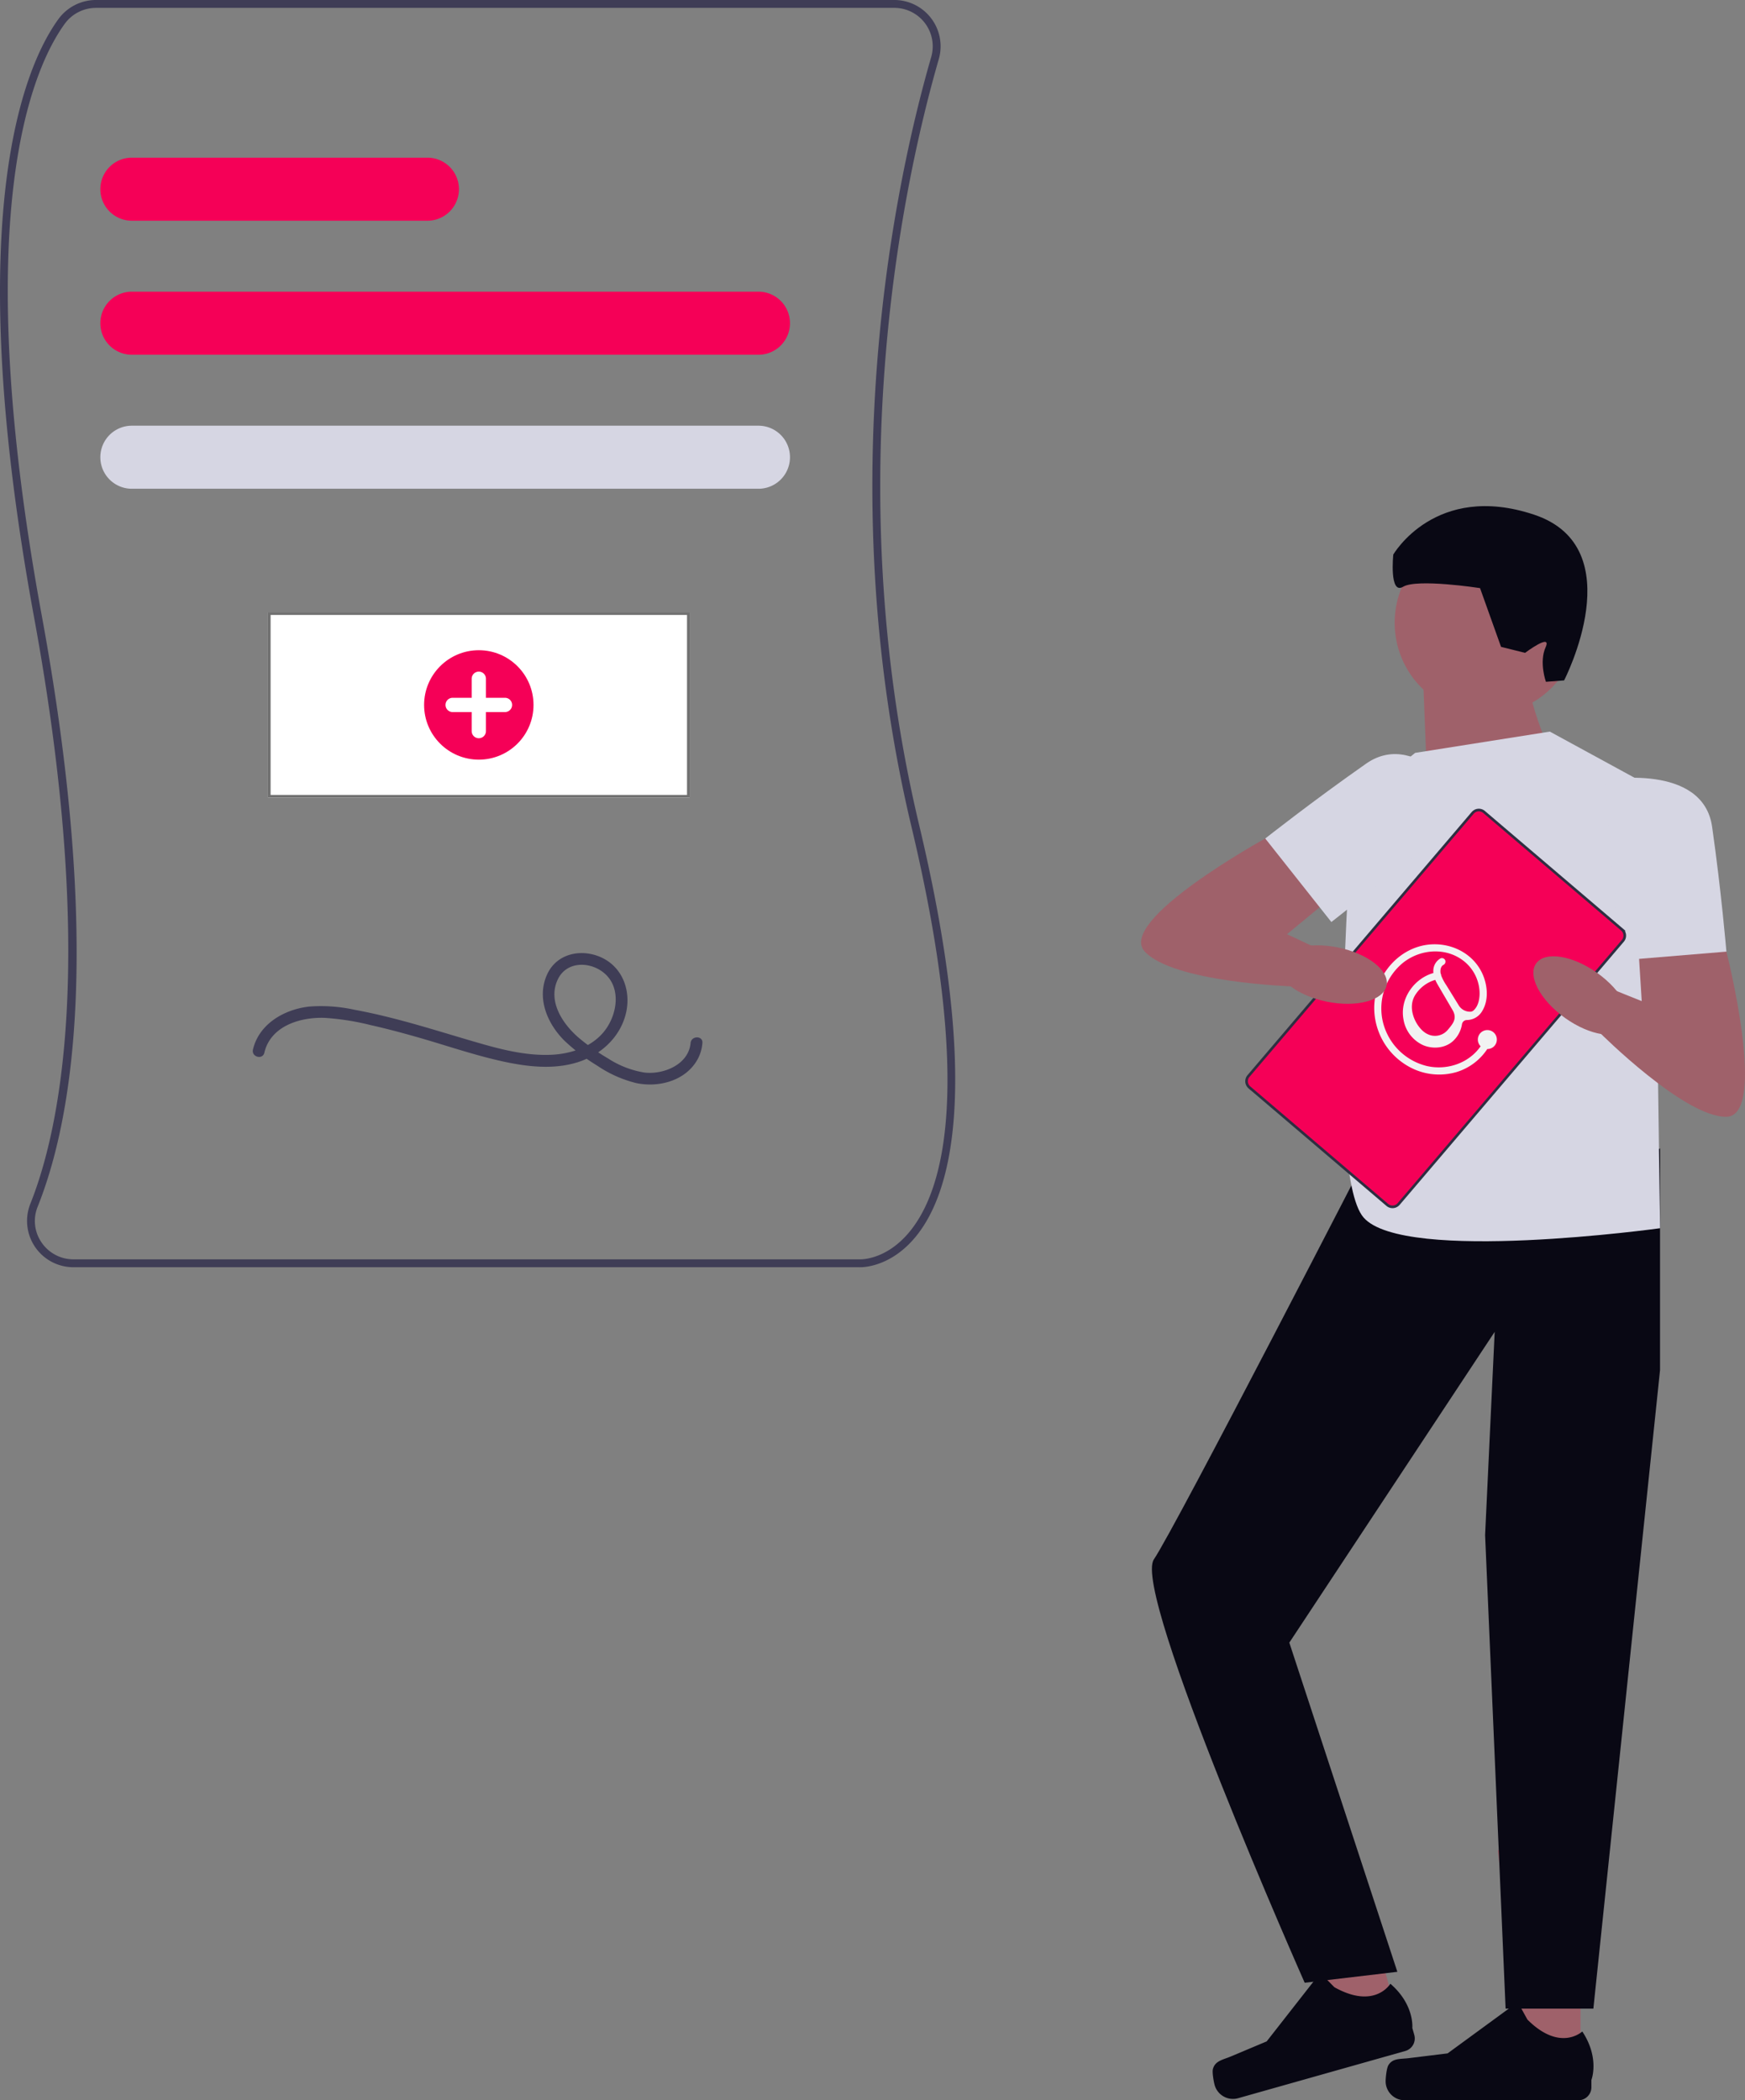 <svg xmlns="http://www.w3.org/2000/svg" width="664.388" height="799.489" viewBox="0 0 664.388 799.489" xmlns:xlink="http://www.w3.org/1999/xlink" role="img" artist="Katerina Limpitsouni" source="https://undraw.co/">
  <rect x="0" y="0" width="664.388" height="799.489" fill="#808080" stroke="none"/>
  <g id="Group_479" data-name="Group 479" transform="translate(-480 -205.093)">
    <path id="Path_7220-115" data-name="Path 7220" d="M382.334,87.652S370.675,64.335,373,43.359L334.2,63.465l1.5,38.171,46.633-13.984Z" transform="translate(687.753 402.93)" fill="#9f616a"/>
    <circle id="Ellipse_1133" data-name="Ellipse 1133" cx="35.005" cy="35.005" r="35.005" transform="translate(1011 407.158)" fill="#9f616a"/>
    <path id="Path_7221-116" data-name="Path 7221" d="M384.574,434.407H363.208L353.05,352.019h31.524Z" transform="translate(697.187 557.391)" fill="#9f616a"/>
    <path id="Path_7222-117" data-name="Path 7222" d="M325.63,414.636h0c-.66,1.125-1.02,4.741-1.02,6.032h0a7.242,7.242,0,0,0,7.247,7.247H398a4.956,4.956,0,0,0,4.951-4.951V420.2s3.271-8.282-3.466-18.47c0,0-8.372,7.982-20.886-4.516l-3.691-6.677L348.2,410.075l-14.809,1.815c-3.241.405-6.107-.06-7.772,2.746h.015Z" transform="translate(682.954 576.667)" fill="#090814"/>
    <path id="Path_7224-118" data-name="Path 7224" d="M28.469,8.777H19.062S10.9,18.83,11.995,12.709,8.694,0,8.694,0L2.107,2.191S-11.067,57.6,28.469,60.647,76.8,32.934,76.8,32.934s-2.191-15.379-6.587-10.983-28.553,6.587-28.553,6.587L28.484,8.762l-.015.015Z" transform="translate(1077.027 466.737) rotate(-166)" fill="#090814"/>
    <path id="Path_7225-119" data-name="Path 7225" d="M345.38,421.032l-20.541,5.792L292.67,350.316l30.339-8.567Z" transform="translate(666.971 552.251)" fill="#9f616a"/>
    <path id="Path_7227-120" data-name="Path 7227" d="M458.765,175.1v84.429l-25.38,243.057H399.966l-7.805-180.265,3.646-77.362L317.62,363.258l41.132,125.306-35.279,4.167S257.588,344.068,266.05,331.569s84.264-159.93,84.264-159.93S458.735,177.445,458.765,175.1Z" transform="translate(653.274 467.124)" fill="#090814"/>
    <path id="Path_7226-121" data-name="Path 7226" d="M280.81,419.729h0c-.33,1.26.315,4.831.66,6.092h0a7.247,7.247,0,0,0,8.943,5.011l63.648-17.975a4.958,4.958,0,0,0,3.421-6.107l-.75-2.656s.9-8.852-8.357-16.835c0,0-5.882,9.963-21.321,1.32l-5.371-5.432L301.291,409.2l-13.744,5.777c-3,1.26-5.9,1.605-6.737,4.756h0Z" transform="translate(660.99 572.969)" fill="#090814"/>
    <path id="Path_7223-122" data-name="Path 7223" d="M341.274,76.318l51.3-8.1,39.641,21.6,2.326,167.445s-97.5,13.5-112.862-4.05-3.706-157.99-3.706-157.99l23.317-18.91h-.015Z" transform="translate(677.513 415.37)" fill="#d6d6e3"/>
    <path id="Path_7228-123" data-name="Path 7228" d="M415.855,111.729l11.268,18.455s15.935,62.628,0,62.883-48.1-31.914-48.1-31.914l4.2-16.79,11.658,4.666-2.326-37.3h23.3Z" transform="translate(710.183 437.144)" fill="#9f616a"/>
    <path id="Path_7229-124" data-name="Path 7229" d="M380.26,80.728s37.3-6.572,40.8,17.84,5.447,47.548,5.447,47.548l-40.422,3.346L380.26,80.728h0Z" transform="translate(710.803 421.227)" fill="#d6d6e3"/>
    <path id="Path_7251-125" data-name="Path 7251" d="M342.965,238.491l-52.636-44.854a3.074,3.074,0,0,1-.221-4.334L375.356,89.264a3.074,3.074,0,0,1,4.314-.47l52.636,44.854a3.074,3.074,0,0,1,.221,4.334L347.279,238.021A3.074,3.074,0,0,1,342.965,238.491Z" transform="translate(665.296 425.326)" fill="#F50057"/>
    <path id="Path_7252-126" data-name="Path 7252" d="M342.965,238.491l-52.636-44.854a3.074,3.074,0,0,1-.221-4.334L375.356,89.264a3.074,3.074,0,0,1,4.314-.47l52.636,44.854a3.074,3.074,0,0,1,.221,4.334L347.279,238.021A3.074,3.074,0,0,1,342.965,238.491Z" transform="translate(665.296 425.326)" fill="none" stroke="#2f2e41" stroke-miterlimit="10" stroke-width="1"/>
    <path id="Path_7253-127" data-name="Path 7253" d="M331,92.419,309.813,96.8s-56.626,31.164-45.913,42.972S320.076,153.1,320.076,153.1l9.393-14.539L318.1,133.231l28.838-23.782L331,92.419Z" transform="translate(651.899 427.48)" fill="#9f616a"/>
    <path id="Path_7254-128" data-name="Path 7254" d="M373.387,95.149s-20.691-31.734-40.9-17.6-38.426,28.508-38.426,28.508l25.177,31.794,54.165-42.7h-.015Z" transform="translate(667.666 418.224)" fill="#d6d6e3"/>
    <path id="Path_7264-129" data-name="Path 7264" d="M32.713,1.377c-9.547-3.514-20.6-.073-26.99,7.7A25.626,25.626,0,0,0,3.1,37.434a23.591,23.591,0,0,0,11.93,10.572,21.565,21.565,0,0,0,14.639.31A3.568,3.568,0,0,0,32.8,49a3.618,3.618,0,1,0-4.513-3.506,3.556,3.556,0,0,0,.043.424c-7.463,2.334-15.707-.533-20.7-6.593A22.782,22.782,0,0,1,4.991,15.135,22.426,22.426,0,0,1,24.823,2.7c8.659.028,16.852,5.742,18.582,14.467a15.829,15.829,0,0,1-3.152,12.859c-1.444,1.753-3.51,3.481-5.9,3.5a1.939,1.939,0,0,1-1.114-.455,5.006,5.006,0,0,1-1.89-4.594l.984-8.8a18.711,18.711,0,0,1,.741-4.2,1.506,1.506,0,0,0,.3-.732c.541-1.029,1.586-2.115,2.813-1.949a1.406,1.406,0,0,0,1.669-.947,1.365,1.365,0,0,0-.948-1.669,5.434,5.434,0,0,0-4.853,1.749,6.639,6.639,0,0,0-.725.964c-7.147-2.913-16.163-.17-19.832,6.86a13.065,13.065,0,0,0-.076,12.522c1.99,3.442,5.832,5.95,9.9,5.617A11.02,11.02,0,0,0,27.9,34.943a1.9,1.9,0,0,1,2.477-.08l.015.011a6.811,6.811,0,0,0,6.7.847c4.567-1.718,7.63-6.484,8.747-11.059C48.265,14.728,42.081,4.825,32.713,1.377Zm-10.3,31.907a6.337,6.337,0,0,1-7.235-3.617c-1.809-3.617-.626-12.4,5.77-14.521a13.426,13.426,0,0,1,9.329.245A16.134,16.134,0,0,0,29.9,17.3c-.511,3.706-1.53,11.494-1.6,11.737-.692,3.074-2.824,3.609-5.888,4.251Z" transform="matrix(0.788, -0.616, 0.616, 0.788, 993.123, 584.622)" fill="#f2f2f2"/>
    <ellipse id="Ellipse_1137" data-name="Ellipse 1137" cx="10.533" cy="21.051" rx="10.533" ry="21.051" transform="translate(964.562 582.221) rotate(-78.56)" fill="#9f616a"/>
    <ellipse id="Ellipse_1138" data-name="Ellipse 1138" cx="10.533" cy="21.051" rx="10.533" ry="21.051" transform="translate(1058.76 580.407) rotate(-54.54)" fill="#9f616a"/>
    <g id="Group_478" data-name="Group 478" transform="translate(480 205.093)">
      <path id="Path_7273-130" data-name="Path 7273" d="M610.34,713.215c-.17,0-.277,0-.314-.007l-299.264,0a17.63,17.63,0,0,1-16.4-24.16c10.858-27.129,25.478-92.215,1.4-223.322-28.435-154.814-2.978-210.764,9.287-227.634a17.707,17.707,0,0,1,14.28-7.27H623.278a17.634,17.634,0,0,1,16.961,22.517c-12.68,43.842-38.793,160.011-7.486,291.5,23.734,99.685,12.325,140.345-1.426,156.9C622.257,712.662,612.263,713.215,610.34,713.215ZM319.329,233.826a14.7,14.7,0,0,0-11.853,6.033c-12.037,16.557-36.988,71.656-8.762,225.328,23,125.246,11.847,191.475-1.563,224.979a14.385,14.385,0,0,0,1.466,13.6,14.649,14.649,0,0,0,12.145,6.443H610.1c.473.023,10.122.29,19.012-10.5,13.248-16.077,24.128-55.875.722-154.177-31.472-132.181-5.223-248.956,7.523-293.026a14.633,14.633,0,0,0-14.079-18.683Z" transform="translate(-282.806 -230.825)" fill="#3f3d56"/>
      <path id="Path_7274-131" data-name="Path 7274" d="M558.838,328.832H320.271a12,12,0,1,1,0-24.007H558.838a12,12,0,1,1,0,24.007Z" transform="translate(-270.065 -193.794)" fill="#F50057"/>
      <path id="Path_7275-132" data-name="Path 7275" d="M558.838,362.832H320.271a12,12,0,0,1,0-24.007H558.838a12,12,0,1,1,0,24.007Z" transform="translate(-270.065 -176.779)" fill="#d6d6e3"/>
      <path id="Path_7279-133" data-name="Path 7279" d="M432.8,294.832H320.271a12,12,0,1,1,0-24.007H432.8a12,12,0,1,1,0,24.007Z" transform="translate(-270.065 -210.808)" fill="#F50057"/>
      <path id="Path_7280-134" data-name="Path 7280" d="M383.054,524.292c2.422-10.255,13.8-13.617,23.1-13.241a98.616,98.616,0,0,1,17.421,2.757c5.978,1.337,11.9,2.921,17.787,4.6,10.8,3.08,21.49,6.805,32.469,9.214,9.14,2,19.072,3.181,28.187.413,8.762-2.661,16.195-9.192,18.578-18.222,2.246-8.51-.838-17.814-9.084-21.7-7.52-3.546-17.018-1.743-20.746,6.277-4.2,9.043,0,18.9,6.651,25.448a74.525,74.525,0,0,0,12.36,9.388,46.027,46.027,0,0,0,14.8,6.629c8.68,1.854,19.02-.878,23.5-9.171a15.5,15.5,0,0,0,1.758-6.057c.265-2.884-4.238-2.865-4.5,0-.759,8.257-10.429,12.125-17.661,11.219a35.9,35.9,0,0,1-13.692-5.314,80.235,80.235,0,0,1-11.341-8c-6.133-5.308-11.883-14.043-7.764-22.325,3.354-6.744,12.1-6.677,17.417-2.328,6.441,5.268,5.292,14.828,1.044,21.084-4.7,6.926-13.229,9.83-21.267,10.143-8.734.34-17.4-1.664-25.742-4.034-10.372-2.945-20.64-6.242-31.062-9.014-5.917-1.574-11.879-2.995-17.9-4.1a59.082,59.082,0,0,0-17.359-1.2c-9.393,1.085-18.98,6.552-21.293,16.346-.665,2.817,3.674,4.019,4.341,1.2Z" transform="translate(-282.403 -123.579)" fill="#3f3d56"/>
      <g id="Rectangle_1380" data-name="Rectangle 1380" transform="translate(102.029 233.082)" fill="#fff" stroke="#707070" stroke-width="1">
        <rect width="160.545" height="70.52" stroke="none"/>
        <rect x="0.5" y="0.5" width="159.545" height="69.52" fill="none"/>
      </g>
      <circle id="Ellipse_1140" data-name="Ellipse 1140" cx="20.829" cy="20.829" r="20.829" transform="translate(161.472 247.513)" fill="#F50057"/>
      <path id="Path_7294-135" data-name="Path 7294" d="M872.338,669.577h-7.245v-7.245a2.717,2.717,0,0,0-5.434,0v7.245h-7.245a2.717,2.717,0,0,0,0,5.434h7.245v7.245a2.717,2.717,0,1,0,5.434,0v-7.245h7.245a2.717,2.717,0,0,0,0-5.434Z" transform="translate(-680.075 -403.952)" fill="#fff"/>
    </g>
  </g>
</svg>